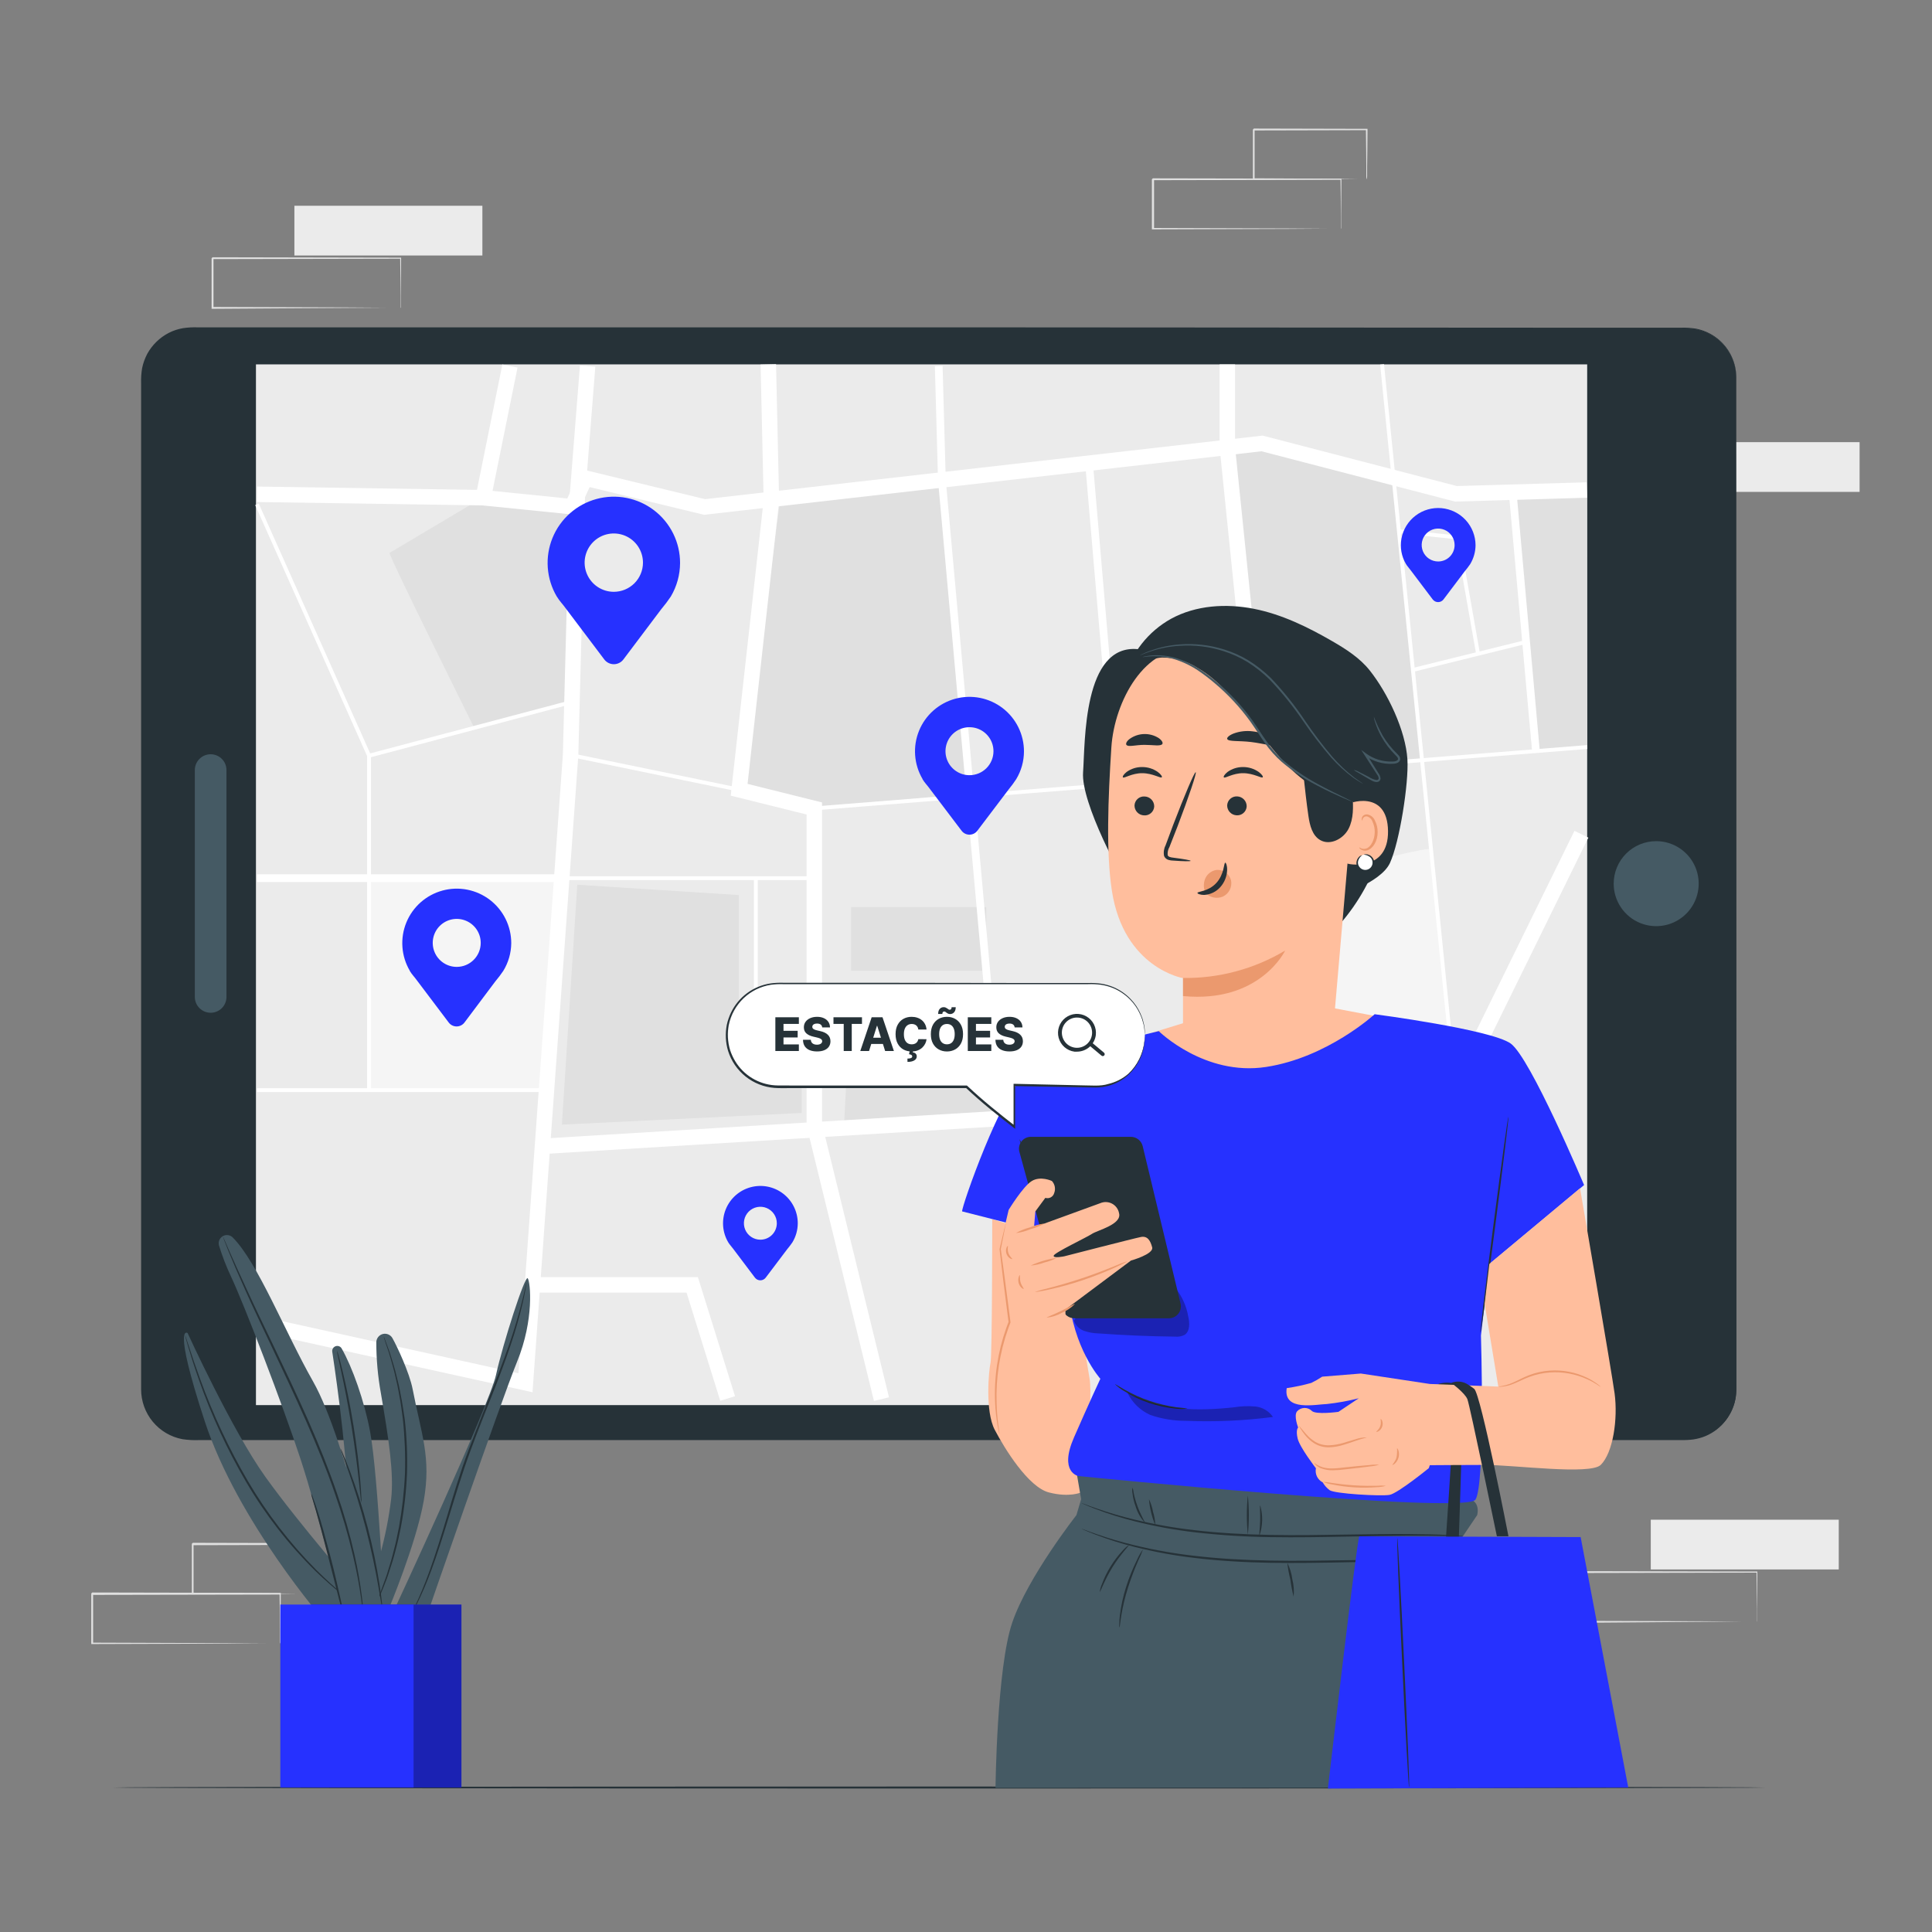 <svg width="500" height="500" viewBox="0 0 500 500" fill="none" xmlns="http://www.w3.org/2000/svg">
<rect x="0" y="0" width="500" height="500" fill="#808080" stroke="none"/>
<path d="M481.259 114.43H432.609V127.3H481.259V114.43Z" fill="#EBEBEB"/>
<path d="M124.839 53.25H76.189V66.12H124.839V53.25Z" fill="#EBEBEB"/>
<path d="M103.64 79.68C103.636 79.603 103.636 79.527 103.64 79.45V78.79C103.64 78.18 103.64 77.34 103.64 76.25C103.64 74.03 103.64 70.84 103.56 66.81L103.71 66.96L55 67.06L55.25 66.81V70.1C55.25 71.19 55.25 72.28 55.25 73.35V79.68L55 79.44L89.67 79.55L99.9 79.62H102.67H103.39H103.65C103.65 79.62 103.58 79.62 103.43 79.62H102.73H100.02L89.84 79.69L55 79.92H54.76V79.68C54.76 77.607 54.76 75.497 54.76 73.35V66.83L55.01 66.58L103.66 66.68H103.81V66.83C103.81 70.9 103.75 74.12 103.73 76.36C103.73 77.43 103.73 78.27 103.73 78.86C103.73 79.12 103.73 79.33 103.73 79.5C103.73 79.67 103.65 79.69 103.64 79.68Z" fill="#E0E0E0"/>
<path d="M475.869 393.299H427.219V406.169H475.869V393.299Z" fill="#EBEBEB"/>
<path d="M454.67 419.72C454.661 419.644 454.661 419.567 454.67 419.49C454.67 419.32 454.67 419.1 454.67 418.83C454.67 418.22 454.67 417.38 454.67 416.3C454.67 414.07 454.62 410.88 454.59 406.85L454.74 407L406.09 407.1C406.2 406.99 405.84 407.35 406.33 406.85V419.71L406.09 419.47L440.76 419.58L450.99 419.65H453.76H454.48H454.74H454.51H453.82H451.1L440.93 419.72L406 420H405.75V406.86C406.24 406.37 405.89 406.73 406 406.61L454.65 406.71H454.8V406.86C454.8 410.93 454.74 414.15 454.72 416.4C454.72 417.46 454.72 418.3 454.72 418.9C454.72 419.16 454.72 419.36 454.72 419.53C454.708 419.595 454.692 419.658 454.67 419.72V419.72Z" fill="#E0E0E0"/>
<path d="M346.999 59.25C346.995 59.174 346.995 59.097 346.999 59.02V58.36C346.999 57.75 346.999 56.91 346.999 55.83C346.999 53.61 346.999 50.41 346.919 46.38L347.069 46.53L298.419 46.63L298.669 46.38V52.91C298.669 55.057 298.669 57.167 298.669 59.24L298.429 59L333.099 59.11L343.329 59.18H346.099H346.829H346.999C346.999 59.18 346.929 59.18 346.779 59.18H346.079H343.369L333.189 59.25L298.349 59.36H298.109V59.11C298.109 57.04 298.109 54.93 298.109 52.78V46.39L298.359 46.15L347.009 46.24H347.159V46.39C347.159 50.46 347.099 53.68 347.079 55.93C347.079 57 347.079 57.83 347.079 58.43V59.06C346.999 59.19 346.999 59.26 346.999 59.25Z" fill="#E0E0E0"/>
<path d="M353.6 46.38C353.592 46.3 353.592 46.219 353.6 46.139V45.459C353.6 44.819 353.6 43.959 353.6 42.88C353.6 40.62 353.54 37.429 353.5 33.51L353.68 33.69L324.45 33.76C324.23 33.98 324.75 33.459 324.69 33.51V40.13C324.69 42.289 324.69 44.37 324.69 46.37L324.46 46.139L345.37 46.249L351.46 46.309H353.1H353.69C353.514 46.324 353.336 46.324 353.16 46.309H351.56L345.56 46.38L324.49 46.489H324.25V46.249C324.25 44.249 324.25 42.169 324.25 40.01V33.52L324.5 33.27L353.73 33.34H353.91V33.52C353.91 37.52 353.83 40.709 353.81 42.989C353.81 44.059 353.81 44.91 353.81 45.529C353.81 46.15 353.61 46.4 353.6 46.38Z" fill="#E0E0E0"/>
<path d="M72.439 425.389C72.439 425.389 72.439 425.299 72.439 425.149V424.489C72.439 423.889 72.439 423.039 72.439 421.959C72.439 419.739 72.439 416.539 72.349 412.519L72.499 412.669L23.849 412.759L24.099 412.519V419.039C24.099 421.179 24.099 423.299 24.099 425.369L23.859 425.119L58.529 425.239L68.759 425.299H71.529H72.259H72.509H72.289H71.589H68.879L58.699 425.369L23.859 425.479H23.619V425.239C23.619 423.169 23.619 421.049 23.619 418.909V412.389L23.869 412.139L72.519 412.239H72.669V412.389C72.669 416.449 72.609 419.679 72.589 421.919C72.589 422.989 72.589 423.819 72.589 424.419V425.049C72.565 425.172 72.514 425.288 72.439 425.389V425.389Z" fill="#E0E0E0"/>
<path d="M78.998 412.519C78.991 412.436 78.991 412.352 78.998 412.269C78.998 412.089 78.998 411.859 78.998 411.589C78.998 410.959 78.998 410.099 78.998 409.009C78.998 406.749 78.938 403.559 78.898 399.649L79.078 399.819L49.848 399.889L50.088 399.649V406.259C50.088 408.409 50.088 410.499 50.088 412.499L49.858 412.259L70.768 412.369L76.858 412.439H78.498H79.088C78.912 412.454 78.735 412.454 78.558 412.439H76.958L70.958 412.499L49.888 412.609H49.648V412.379C49.648 410.379 49.648 408.289 49.648 406.139V399.529L49.898 399.279L79.128 399.349H79.308V399.529C79.308 403.529 79.228 406.709 79.208 408.999C79.208 410.069 79.208 410.909 79.208 411.539C79.208 412.169 79.048 412.529 78.998 412.519Z" fill="#E0E0E0"/>
<path d="M456.94 462.61C456.94 462.75 361.17 462.87 243.06 462.87C124.95 462.87 29.16 462.75 29.16 462.61C29.16 462.47 124.91 462.35 243.06 462.35C361.21 462.35 456.94 462.47 456.94 462.61Z" fill="#263238"/>
<path d="M436.521 84.99H49.641C42.555 84.99 36.81 90.734 36.81 97.82V359.63C36.81 366.716 42.555 372.46 49.641 372.46H436.521C443.606 372.46 449.351 366.716 449.351 359.63V97.82C449.351 90.734 443.606 84.99 436.521 84.99Z" fill="#263238"/>
<path d="M449.35 97.82L449.29 96.92C449.274 96.551 449.23 96.183 449.16 95.82C449.086 95.309 448.972 94.804 448.82 94.31C448.341 92.639 447.525 91.083 446.423 89.738C445.321 88.394 443.955 87.288 442.41 86.49C441.334 85.939 440.186 85.539 439 85.3C437.679 85.083 436.338 85.002 435 85.06H425.71H402.54L254.89 85.15H152.89H51.23C49.974 85.101 48.715 85.168 47.47 85.35C46.233 85.56 45.035 85.962 43.92 86.54C41.669 87.696 39.816 89.5 38.6 91.72C38.011 92.838 37.58 94.033 37.32 95.27C37.114 96.532 37.034 97.812 37.08 99.09V122.62C37.08 133.174 37.08 143.84 37.08 154.62V220.62C37.08 265.47 37.08 311.9 37.08 359.46C37.072 362.387 38.088 365.225 39.953 367.481C41.818 369.737 44.414 371.268 47.29 371.81C48.736 372.025 50.2 372.099 51.66 372.03H168.34H297.68H414.68H435.03C436.133 372.066 437.236 372.016 438.33 371.88C441.001 371.51 443.482 370.289 445.404 368.397C447.326 366.506 448.587 364.045 449 361.38C449.124 360.315 449.168 359.242 449.13 358.17C449.13 357.09 449.13 356.02 449.13 354.94V348.53C449.13 331.524 449.13 315.214 449.13 299.6C449.13 237.27 449.2 186.82 449.22 151.95C449.22 134.53 449.22 120.95 449.27 111.81C449.27 107.23 449.27 103.73 449.27 101.37C449.27 99.01 449.27 97.82 449.27 97.82C449.27 97.82 449.27 99.02 449.27 101.37C449.27 103.72 449.27 107.23 449.27 111.81C449.27 120.99 449.27 134.53 449.27 151.95C449.27 186.82 449.33 237.27 449.37 299.6C449.37 315.187 449.37 331.497 449.37 348.53C449.37 350.66 449.37 352.79 449.37 354.94V358.17C449.403 359.262 449.356 360.355 449.23 361.44C448.916 363.659 448.037 365.76 446.678 367.543C445.32 369.325 443.527 370.729 441.47 371.62C440.43 372.059 439.338 372.365 438.22 372.53C437.106 372.668 435.983 372.722 434.86 372.69H414.72H297.72H168.38H51.68C50.187 372.758 48.69 372.681 47.21 372.46C44.201 371.893 41.484 370.291 39.532 367.931C37.58 365.571 36.514 362.603 36.52 359.54C36.52 311.98 36.52 265.54 36.52 220.7C36.52 198.28 36.52 176.28 36.52 154.7V99.19C36.477 97.878 36.565 96.565 36.78 95.27C37.05 93.981 37.498 92.736 38.11 91.57C39.387 89.259 41.318 87.377 43.66 86.16C44.823 85.562 46.071 85.147 47.36 84.93C48.635 84.741 49.923 84.671 51.21 84.72H96.1H152.9H254.9L402.55 84.81H425.72H435C436.339 84.765 437.679 84.852 439 85.07C440.199 85.311 441.358 85.722 442.44 86.29C443.995 87.099 445.367 88.219 446.471 89.579C447.576 90.94 448.389 92.513 448.86 94.2C449.007 94.694 449.114 95.199 449.18 95.71C449.248 96.077 449.288 96.448 449.3 96.82C449.35 97.51 449.35 97.82 449.35 97.82Z" fill="#263238"/>
<path d="M428.621 217.689C430.797 217.689 432.923 218.335 434.732 219.543C436.541 220.752 437.951 222.47 438.784 224.48C439.616 226.49 439.834 228.702 439.41 230.835C438.985 232.969 437.938 234.929 436.399 236.468C434.861 238.006 432.901 239.054 430.767 239.478C428.633 239.903 426.422 239.685 424.412 238.852C422.402 238.02 420.684 236.61 419.475 234.801C418.266 232.992 417.621 230.865 417.621 228.689C417.621 225.772 418.78 222.974 420.843 220.911C422.906 218.848 425.704 217.689 428.621 217.689V217.689Z" fill="#455A64"/>
<path d="M58.61 199.271V258.001C58.611 258.539 58.506 259.072 58.301 259.569C58.096 260.067 57.795 260.519 57.416 260.9C57.036 261.281 56.584 261.583 56.087 261.789C55.59 261.995 55.058 262.101 54.52 262.101V262.101C53.981 262.101 53.448 261.995 52.951 261.789C52.453 261.583 52.002 261.281 51.621 260.9C51.24 260.52 50.938 260.068 50.732 259.57C50.526 259.073 50.42 258.54 50.42 258.001V199.301C50.42 198.214 50.852 197.171 51.621 196.402C52.39 195.633 53.432 195.201 54.52 195.201C55.601 195.201 56.639 195.629 57.405 196.392C58.171 197.155 58.605 198.19 58.61 199.271Z" fill="#455A64"/>
<path d="M410.76 94.301H66.24V363.641H410.76V94.301Z" fill="#EBEBEB"/>
<path d="M288.371 288.73L315.011 335.68L380.511 334.71L376.801 283.76L288.371 288.73Z" fill="#E0E0E0"/>
<path d="M201.79 130.181L192.17 204.391L212.04 209.131L250.89 205.271L243.76 124.201L201.79 130.181Z" fill="#E0E0E0"/>
<path d="M141.44 282.06H95.519V226.77L145.42 227.27L141.44 282.06Z" fill="#F5F5F5"/>
<path d="M330.48 283.76C330.48 282.19 338.57 227.27 338.57 227.27C338.57 227.27 370.23 218.6 370.35 219.84C370.47 221.08 376.65 282.3 376.65 282.3L330.48 283.76Z" fill="#F5F5F5"/>
<path d="M100.801 143.101C100.891 144.441 122.731 188.361 122.731 188.361L148.021 181.661V131.131L121.941 130.531L100.801 143.101Z" fill="#E0E0E0"/>
<path d="M255.24 234.74H220.27V251.24H255.24V234.74Z" fill="#E0E0E0"/>
<path d="M255.401 256.711L220.181 258.491L218.391 291.931L258.611 288.731L255.401 256.711Z" fill="#E0E0E0"/>
<path d="M396.48 194.7L391.59 126.82H410.67L410.76 193.35L396.48 194.7Z" fill="#E0E0E0"/>
<path d="M318.34 115.701L326.29 200.291L368 196.551L360.72 124.401L327.7 115.701H318.34Z" fill="#E0E0E0"/>
<path d="M126.7 130.83L66.481 129.92L66.54 125.92L123.44 126.78L130.01 94.33L133.94 95.12L126.7 130.83Z" fill="white"/>
<path d="M95.231 196.17L66.051 130.73L66.961 130.32L95.801 194.98L147.901 181.17L148.151 182.14L95.231 196.17Z" fill="white"/>
<path d="M145.43 226.27H66.519V228.27H145.43V226.27Z" fill="white"/>
<path d="M96.01 195.58H95.01V282.07H96.01V195.58Z" fill="white"/>
<path d="M141.71 281.621H66.519V282.621H141.71V281.621Z" fill="white"/>
<path d="M137.811 360.31L66.201 344.51L67.061 340.6L134.161 355.41L145.671 195.26L147.401 128.65L150.091 94.57L154.071 94.88L151.391 128.91L149.671 195.46L137.811 360.31Z" fill="white"/>
<path d="M149.231 133.26L124.871 130.8L125.281 126.82L146.811 129L150.371 121.4L182.461 129.18L326.761 112.73L377.031 125.79L410.611 124.82L410.731 128.81L376.581 129.81L326.471 116.79L182.211 133.23L152.611 126.06L149.231 133.26Z" fill="white"/>
<path d="M317.001 286.871L313.031 286.351L324.271 200.271L315.631 115.781V94.301H319.631V115.681L328.301 200.321L317.001 286.871Z" fill="white"/>
<path d="M139.74 298.71L139.5 294.72L375.37 280.38L407.47 215.02L411.06 216.78L377.94 284.23L376.78 284.3L139.74 298.71Z" fill="white"/>
<path d="M257.841 291.141L242.761 124.291L241.941 94.761L243.941 94.701L244.761 124.181L259.831 290.961L257.841 291.141Z" fill="white"/>
<path d="M226.181 362.57L208.741 291.35V210.79L189.111 205.91L197.631 129.44L196.841 94.34L200.841 94.25L201.641 129.62L201.631 129.75L193.471 202.87L212.741 207.67V290.86L230.071 361.62L226.181 362.57Z" fill="white"/>
<path d="M210.74 226.77H145.42V227.77H210.74V226.77Z" fill="white"/>
<path d="M147.76 194.909L147.559 195.889L191.184 204.868L191.386 203.888L147.76 194.909Z" fill="white"/>
<path d="M210.631 260.38L195.111 256.95V227.27H196.111V256.15L210.851 259.4L210.631 260.38Z" fill="white"/>
<path d="M186.4 362.521L177.68 334.531H137.77V330.531H180.62L190.22 361.331L186.4 362.521Z" fill="white"/>
<path d="M314.721 336.19L287.941 288.97L288.811 288.48L315.301 335.18L410.541 333.76L410.561 334.76L314.721 336.19Z" fill="white"/>
<path d="M361.58 335.68H360.58V362.64H361.58V335.68Z" fill="white"/>
<path d="M380.01 334.75L376.3 283.8L357.18 94.35L358.18 94.25L377.3 283.71L381.01 334.67L380.01 334.75Z" fill="white"/>
<path d="M410.724 192.832L210.703 208.715L210.782 209.712L410.803 193.829L410.724 192.832Z" fill="white"/>
<path d="M392.578 128.466L390.586 128.645L396.526 194.808L398.518 194.63L392.578 128.466Z" fill="white"/>
<path d="M394.853 165.634L365.547 172.887L365.787 173.857L395.093 166.605L394.853 165.634Z" fill="white"/>
<path d="M381.97 168.97L376.78 139.55L362.15 138L362.25 137.01L377.63 138.64L382.95 168.79L381.97 168.97Z" fill="white"/>
<path d="M282.924 120.786L280.932 120.957L287.878 201.98L289.87 201.809L282.924 120.786Z" fill="white"/>
<path d="M321.778 165.088L286.336 172.887L286.551 173.863L321.993 166.064L321.778 165.088Z" fill="white"/>
<path d="M314.043 335.563L310.402 363.789L312.386 364.045L316.027 335.819L314.043 335.563Z" fill="white"/>
<path d="M149.4 228.971L145.42 291.051L207.47 288.031V263.671L191.22 260.081V231.641L149.4 228.971Z" fill="#E0E0E0"/>
<path d="M132.311 244.09C132.312 241.923 131.814 239.784 130.855 237.841C129.895 235.897 128.501 234.201 126.779 232.884C125.058 231.567 123.056 230.665 120.929 230.247C118.803 229.829 116.608 229.907 114.517 230.475C112.425 231.043 110.493 232.085 108.869 233.521C107.246 234.957 105.975 236.748 105.156 238.755C104.338 240.762 103.992 242.93 104.148 245.092C104.303 247.254 104.954 249.351 106.051 251.22V251.22V251.27C106.591 252.18 107.261 252.83 107.951 253.79L116.131 264.63C116.369 264.945 116.677 265.2 117.03 265.376C117.383 265.552 117.772 265.643 118.166 265.643C118.561 265.643 118.95 265.552 119.303 265.376C119.656 265.2 119.964 264.945 120.201 264.63L128.201 253.97C128.933 253.104 129.618 252.2 130.251 251.26V251.26C131.574 249.1 132.286 246.622 132.311 244.09V244.09ZM118.211 250.23C116.982 250.232 115.78 249.869 114.757 249.188C113.735 248.506 112.937 247.536 112.466 246.401C111.995 245.266 111.871 244.016 112.11 242.811C112.349 241.605 112.941 240.498 113.81 239.629C114.679 238.76 115.787 238.168 116.992 237.929C118.198 237.69 119.447 237.813 120.582 238.285C121.718 238.756 122.687 239.553 123.369 240.576C124.051 241.599 124.413 242.801 124.411 244.03C124.409 245.673 123.755 247.249 122.592 248.411C121.43 249.573 119.855 250.227 118.211 250.23V250.23Z" fill="#2631FF"/>
<path d="M265.001 194.48C265.006 192.311 264.511 190.17 263.553 188.223C262.596 186.276 261.202 184.577 259.481 183.257C257.759 181.937 255.757 181.032 253.628 180.612C251.5 180.192 249.303 180.27 247.21 180.837C245.116 181.405 243.182 182.449 241.557 183.886C239.932 185.324 238.661 187.117 237.843 189.126C237.024 191.135 236.681 193.306 236.838 195.469C236.995 197.633 237.65 199.731 238.751 201.6V201.66C239.291 202.57 239.971 203.22 240.661 204.18L248.861 215C249.098 215.315 249.406 215.57 249.759 215.746C250.112 215.922 250.501 216.014 250.896 216.014C251.29 216.014 251.679 215.922 252.032 215.746C252.386 215.57 252.693 215.315 252.931 215L261.001 204.35C261.718 203.485 262.386 202.581 263.001 201.64V201.64C264.3 199.477 264.992 197.003 265.001 194.48V194.48ZM250.901 200.62C249.673 200.62 248.472 200.256 247.451 199.574C246.429 198.891 245.633 197.921 245.163 196.787C244.693 195.652 244.57 194.403 244.81 193.199C245.05 191.994 245.641 190.888 246.51 190.019C247.378 189.151 248.485 188.559 249.689 188.319C250.894 188.08 252.142 188.203 253.277 188.673C254.412 189.143 255.382 189.939 256.064 190.96C256.747 191.981 257.111 193.182 257.111 194.41C257.111 195.227 256.95 196.035 256.637 196.789C256.324 197.543 255.866 198.228 255.288 198.805C254.711 199.382 254.025 199.839 253.27 200.15C252.516 200.462 251.707 200.621 250.891 200.62H250.901Z" fill="#2631FF"/>
<path d="M206.461 316.621C206.466 315.133 206.127 313.663 205.471 312.328C204.815 310.992 203.859 309.825 202.679 308.919C201.498 308.013 200.124 307.391 198.664 307.103C197.204 306.815 195.697 306.867 194.261 307.257C192.824 307.646 191.497 308.362 190.383 309.348C189.268 310.335 188.396 311.565 187.835 312.943C187.274 314.322 187.038 315.811 187.147 317.295C187.255 318.78 187.705 320.219 188.461 321.501V321.501C188.831 322.121 189.301 322.571 189.771 323.221L195.381 330.661C195.544 330.875 195.755 331.048 195.996 331.167C196.237 331.286 196.502 331.348 196.771 331.348C197.04 331.348 197.305 331.286 197.546 331.167C197.787 331.048 197.998 330.875 198.161 330.661L203.681 323.351C204.184 322.756 204.654 322.135 205.091 321.491V321.491C205.974 320.019 206.447 318.338 206.461 316.621V316.621ZM196.791 320.831C195.948 320.833 195.123 320.585 194.422 320.118C193.72 319.651 193.172 318.986 192.848 318.208C192.524 317.43 192.438 316.573 192.602 315.746C192.765 314.919 193.17 314.159 193.765 313.562C194.361 312.966 195.12 312.559 195.946 312.394C196.773 312.228 197.63 312.312 198.409 312.634C199.188 312.957 199.854 313.503 200.322 314.203C200.791 314.904 201.041 315.728 201.041 316.571C201.042 317.13 200.933 317.684 200.72 318.2C200.507 318.717 200.195 319.187 199.8 319.583C199.405 319.978 198.936 320.292 198.42 320.507C197.903 320.721 197.35 320.831 196.791 320.831V320.831Z" fill="#2631FF"/>
<path d="M381.87 141.099C381.86 138.691 380.951 136.372 379.321 134.598C377.691 132.825 375.458 131.723 373.059 131.509C370.66 131.295 368.267 131.984 366.349 133.442C364.431 134.899 363.126 137.02 362.69 139.389C362.277 141.656 362.696 143.996 363.87 145.979C364.24 146.599 364.71 147.049 365.18 147.709L370.79 155.139C370.953 155.353 371.164 155.526 371.405 155.645C371.646 155.764 371.911 155.826 372.18 155.826C372.449 155.826 372.714 155.764 372.955 155.645C373.196 155.526 373.407 155.353 373.57 155.139L379.09 147.829C379.593 147.235 380.063 146.614 380.5 145.969V145.969C381.383 144.497 381.856 142.816 381.87 141.099V141.099ZM372.2 145.309C371.357 145.311 370.532 145.063 369.83 144.596C369.128 144.128 368.58 143.463 368.256 142.684C367.933 141.905 367.847 141.048 368.011 140.221C368.175 139.393 368.581 138.634 369.178 138.037C369.774 137.441 370.534 137.035 371.361 136.871C372.189 136.707 373.046 136.792 373.825 137.116C374.604 137.439 375.269 137.987 375.736 138.689C376.204 139.391 376.452 140.216 376.45 141.059C376.45 142.187 376.002 143.268 375.205 144.065C374.408 144.862 373.327 145.309 372.2 145.309Z" fill="#2631FF"/>
<path d="M176.001 145.7C176.004 143.065 175.399 140.465 174.234 138.101C173.068 135.738 171.374 133.675 169.281 132.073C167.189 130.47 164.756 129.372 162.17 128.863C159.584 128.355 156.916 128.449 154.373 129.139C151.83 129.829 149.48 131.096 147.506 132.842C145.532 134.588 143.987 136.765 142.991 139.205C141.996 141.645 141.576 144.282 141.765 146.91C141.954 149.539 142.746 152.088 144.081 154.36V154.36L144.131 154.42C144.781 155.53 145.611 156.32 146.441 157.48L156.391 170.67C156.68 171.052 157.053 171.361 157.482 171.574C157.91 171.786 158.382 171.897 158.861 171.897C159.339 171.897 159.811 171.786 160.24 171.574C160.668 171.361 161.042 171.052 161.331 170.67L171.121 157.67C172.012 156.618 172.844 155.517 173.611 154.37V154.37C175.166 151.745 175.991 148.752 176.001 145.7V145.7ZM158.851 153.16C157.357 153.16 155.897 152.717 154.655 151.887C153.413 151.057 152.446 149.877 151.874 148.497C151.303 147.117 151.154 145.599 151.447 144.134C151.739 142.669 152.459 141.324 153.516 140.268C154.572 139.213 155.919 138.494 157.384 138.204C158.849 137.914 160.367 138.065 161.747 138.638C163.126 139.211 164.305 140.18 165.133 141.423C165.962 142.666 166.403 144.127 166.401 145.62C166.398 147.621 165.601 149.539 164.186 150.953C162.77 152.366 160.851 153.16 158.851 153.16V153.16Z" fill="#2631FF"/>
<path d="M83.999 419.571C83.999 419.571 61.48 393.721 52.999 367.861C44.52 342.001 48.559 345.001 48.559 345.001C48.559 345.001 59.999 370.091 68.689 382.221C77.379 394.351 92.849 412.161 92.849 412.161L83.999 419.571Z" fill="#455A64"/>
<path d="M88.429 349C88.279 348.732 88.041 348.525 87.755 348.415C87.469 348.305 87.153 348.299 86.863 348.398C86.573 348.497 86.326 348.694 86.166 348.956C86.007 349.217 85.944 349.527 85.989 349.83C87.359 358.92 90.319 380.23 90.199 394.05C90.049 412.05 90.199 418.95 90.199 418.95H99.549C99.549 418.95 97.889 381.83 95.779 370.51C94.309 362.58 91.159 353.77 88.429 349Z" fill="#455A64"/>
<path d="M93.519 415.93C97.442 407.055 100.037 397.651 101.22 388.02C101.99 381.41 100.62 372.47 98.57 360.55C97.782 356.191 97.387 351.77 97.389 347.34C97.403 346.849 97.578 346.377 97.888 345.996C98.197 345.615 98.624 345.347 99.101 345.233C99.578 345.119 100.08 345.166 100.528 345.366C100.976 345.566 101.346 345.908 101.58 346.34C102.71 348.34 105.97 355.23 106.8 359.55C109.07 371.32 111.63 377.2 109.67 388.37C107.71 399.54 100.47 416.74 100.47 416.74L93.519 415.93Z" fill="#455A64"/>
<path d="M102 416.691C102 416.691 126.66 363.691 128.37 355.821C130.08 347.951 135.89 329.821 136.58 330.821C137.27 331.821 138.29 341.421 133.84 352.361C129.39 363.301 110.42 418.261 110.42 418.261H102" fill="#455A64"/>
<path d="M90.82 414.32C90.578 414.179 90.347 414.018 90.13 413.84C89.69 413.51 89.03 413.04 88.22 412.38C86.58 411.09 84.28 409.13 81.59 406.53C74.645 399.681 68.63 391.948 63.7 383.53C58.784 375.135 54.692 366.284 51.48 357.1C50.24 353.58 49.34 350.7 48.75 348.7C48.45 347.7 48.24 346.92 48.09 346.39C48.009 346.122 47.945 345.848 47.9 345.57C48.022 345.825 48.122 346.089 48.2 346.36C48.38 346.92 48.63 347.68 48.95 348.64C49.59 350.64 50.55 353.48 51.83 356.98C55.134 366.105 59.257 374.911 64.15 383.29C69.068 391.665 75.014 399.392 81.85 406.29C84.49 408.91 86.75 410.91 88.35 412.29C89.14 412.98 89.78 413.47 90.2 413.83C90.422 413.973 90.63 414.137 90.82 414.32V414.32Z" fill="#263238"/>
<path d="M93.519 388.89C93.406 388.376 93.333 387.855 93.299 387.33C93.179 386.23 93.029 384.8 92.849 383.08C92.459 379.5 91.849 374.55 90.969 369.08C90.089 363.61 89.129 358.76 88.369 355.23C88.009 353.54 87.709 352.13 87.469 351.05C87.329 350.543 87.239 350.024 87.199 349.5C87.393 349.988 87.55 350.489 87.669 351C87.949 352 88.319 353.39 88.739 355.15C89.589 358.66 90.619 363.55 91.489 368.99C92.359 374.43 92.919 379.41 93.219 382.99C93.369 384.79 93.459 386.25 93.509 387.26C93.564 387.802 93.567 388.348 93.519 388.89V388.89Z" fill="#263238"/>
<path d="M99.3 345.871C99.419 346.087 99.517 346.315 99.59 346.551L100.33 348.551C100.66 349.401 101.03 350.451 101.39 351.701C101.75 352.951 102.23 354.351 102.59 355.951C102.78 356.741 102.99 357.571 103.2 358.441C103.41 359.311 103.55 360.231 103.74 361.171C104.14 363.051 104.39 365.091 104.74 367.231C105.271 371.894 105.468 376.59 105.33 381.281C105.135 385.98 104.604 390.658 103.74 395.281C103.29 397.401 102.89 399.421 102.36 401.281C102.1 402.201 101.89 403.111 101.62 403.961C101.35 404.811 101.08 405.621 100.83 406.401C100.36 407.971 99.83 409.331 99.33 410.551C98.83 411.771 98.44 412.791 98.05 413.621L97.17 415.531C97.083 415.76 96.969 415.979 96.83 416.181C96.892 415.945 96.973 415.715 97.07 415.491L97.86 413.541C98.22 412.701 98.64 411.671 99.06 410.441C99.48 409.211 100.06 407.851 100.48 406.291L101.23 403.841C101.49 402.991 101.69 402.091 101.93 401.171C102.45 399.321 102.82 397.311 103.26 395.171C104.089 390.578 104.607 385.934 104.81 381.271C104.942 376.597 104.758 371.92 104.26 367.271C103.98 365.141 103.74 363.101 103.36 361.271C103.18 360.331 103.05 359.411 102.85 358.551L102.28 356.061C101.94 354.461 101.5 353.061 101.16 351.811C100.82 350.561 100.48 349.501 100.16 348.631C99.84 347.761 99.67 347.141 99.51 346.631C99.411 346.387 99.341 346.132 99.3 345.871V345.871Z" fill="#263238"/>
<path d="M136.25 331.92C136.254 332 136.254 332.08 136.25 332.16C136.25 332.35 136.18 332.57 136.14 332.85C136.03 333.45 135.89 334.35 135.65 335.49C135.17 337.77 134.38 341.05 133.15 345.03C131.92 349.01 130.23 353.68 128.23 358.81C126.23 363.94 123.93 369.53 121.74 375.48C119.55 381.43 117.81 387.23 116.2 392.48C114.59 397.73 113.09 402.48 111.62 406.38C110.493 409.47 109.194 412.495 107.73 415.44C107.23 416.49 106.73 417.27 106.48 417.81L106.13 418.42C106.093 418.491 106.05 418.558 106 418.62C106 418.62 106 418.54 106.09 418.39L106.38 417.76C106.65 417.21 107.07 416.41 107.55 415.35C108.55 413.25 109.88 410.16 111.28 406.25C112.68 402.34 114.16 397.61 115.73 392.34C117.3 387.07 119.02 381.25 121.25 375.29C123.48 369.33 125.77 363.74 127.78 358.62C129.79 353.5 131.52 348.86 132.78 344.91C134.04 340.96 134.9 337.69 135.44 335.43C135.71 334.3 135.88 333.43 136.02 332.82C136.09 332.55 136.14 332.32 136.18 332.14C136.192 332.063 136.215 331.989 136.25 331.92V331.92Z" fill="#263238"/>
<path d="M60.19 320.211C59.849 319.888 59.41 319.687 58.942 319.64C58.475 319.592 58.005 319.701 57.605 319.949C57.206 320.196 56.9 320.569 56.734 321.009C56.569 321.449 56.553 321.931 56.69 322.381C57.533 325.117 58.569 327.791 59.79 330.381C63.18 337.581 73.14 363.441 77.79 377.641C82.44 391.841 89 418.301 89 418.301L99 416.691C99 416.691 89.89 373.161 81 357.481C73.83 344.881 66.68 326.661 60.19 320.211Z" fill="#455A64"/>
<path d="M80.529 386.49C80.735 386.874 80.906 387.276 81.039 387.69C81.339 388.47 81.739 389.61 82.189 391.03C83.109 393.87 84.189 397.84 85.359 402.24C86.529 406.64 87.429 410.66 88.079 413.57L88.829 417.02C88.928 417.44 88.985 417.869 88.999 418.3C88.816 417.907 88.679 417.494 88.589 417.07C88.349 416.16 88.039 415.02 87.679 413.66C86.919 410.66 85.919 406.73 84.809 402.37C83.699 398.01 82.619 394 81.809 391.14L80.809 387.75C80.668 387.342 80.574 386.92 80.529 386.49V386.49Z" fill="#263238"/>
<path d="M93.999 417.501C93.967 417.414 93.947 417.323 93.939 417.231C93.939 417.021 93.869 416.761 93.829 416.451C93.719 415.761 93.629 414.731 93.419 413.451C93.059 410.831 92.419 407.071 91.329 402.451C90.059 397.069 88.503 391.758 86.669 386.541C84.669 380.641 82.069 374.271 79.169 367.671C73.309 354.491 67.459 342.811 63.609 334.161C61.669 329.851 60.159 326.331 59.169 323.881C58.669 322.661 58.309 321.701 58.049 321.051L57.779 320.311C57.742 320.228 57.715 320.14 57.699 320.051C57.699 320.051 57.699 320.121 57.829 320.291L58.149 321.011L59.359 323.801C60.449 326.231 61.999 329.721 63.999 334.001C67.929 342.601 73.829 354.251 79.699 367.451C82.609 374.061 85.159 380.451 87.179 386.371C88.999 391.615 90.524 396.957 91.749 402.371C92.572 406.003 93.213 409.674 93.669 413.371C93.849 414.681 93.909 415.711 93.979 416.371C93.979 416.701 93.979 416.961 94.049 417.161C94.052 417.276 94.035 417.391 93.999 417.501V417.501Z" fill="#263238"/>
<path d="M99 416.691C98.85 416.139 98.74 415.578 98.67 415.011C98.47 413.851 98.21 412.301 97.89 410.441C97.21 406.581 96.16 401.271 94.65 395.441C93.14 389.611 91.48 384.511 90.19 380.811L88.63 376.431C88.412 375.905 88.235 375.363 88.1 374.811C88.384 375.306 88.625 375.824 88.82 376.361C89.25 377.361 89.82 378.841 90.54 380.681C92.338 385.472 93.881 390.355 95.16 395.311C96.445 400.255 97.48 405.261 98.26 410.311C98.54 412.251 98.76 413.821 98.87 414.921C98.967 415.505 99.01 416.098 99 416.691V416.691Z" fill="#263238"/>
<path d="M119.419 415.26H80.559V462.61H119.419V415.26Z" fill="#2631FF"/>
<g opacity="0.3">
<path d="M119.419 415.26H80.559V462.61H119.419V415.26Z" fill="black"/>
</g>
<path d="M107.029 415.26H72.549V462.61H107.029V415.26Z" fill="#2631FF"/>
<path d="M256.79 315.51C256.79 315.51 256.79 350.67 256.35 352.65C255.91 354.63 254.88 365.17 257.45 370.06C260.02 374.95 266.13 384.86 271.45 386.24C276.77 387.62 279.78 386.24 279.78 386.24C279.78 386.24 283.05 363.34 281.98 356.77C280.91 350.2 278.48 335.86 278.48 335.86L262 317.16L256.79 315.51Z" fill="#FFBE9D"/>
<path d="M298.209 267.25L313.739 262.48L343.109 260.52L360.879 263.89L341.579 294.82L313.739 292.72L298.209 267.25Z" fill="#FFBE9D"/>
<path d="M359.689 203.42C359.854 210.856 358.442 218.243 355.546 225.094C352.65 231.945 348.337 238.106 342.889 243.17C340.382 235.923 337.879 228.67 335.379 221.41" fill="#263238"/>
<path d="M303.07 160.139C309.52 156.619 317.31 156.139 324.51 157.559C331.71 158.979 338.43 162.259 344.79 165.939C348.35 167.999 351.91 170.269 354.48 173.499C359.16 179.389 363.78 189.059 364.24 196.569C364.6 202.639 362.24 217.839 359.71 223.359C357.35 228.419 346.33 232.269 340.89 233.519L291 175.459C291.896 172.233 293.425 169.217 295.497 166.587C297.569 163.957 300.143 161.765 303.07 160.139V160.139Z" fill="#263238"/>
<path d="M294.459 167.999L306.459 165.859C299.919 181.439 298.149 217.059 294.399 233.539C289.989 227.139 279.749 207.649 280.299 199.889C280.849 192.129 280.239 166.649 294.459 167.999Z" fill="#263238"/>
<path d="M351.21 193.91C350.996 189.541 349.387 185.355 346.619 181.967C343.851 178.58 340.069 176.169 335.83 175.09L308.27 168.09C296.36 166.81 288.4 181.46 287.62 193.42C286.76 206.7 286.22 220.71 287.77 230.63C290.89 250.56 306.16 253.14 306.16 253.14C306.16 253.14 306.16 262.62 306.16 268.44L330.78 287.95L345.1 265.56L351.26 194.19C351.28 193.81 351.24 194.36 351.21 193.91Z" fill="#FFBE9D"/>
<path d="M293.61 208.43C293.601 209.097 293.854 209.741 294.313 210.225C294.773 210.708 295.403 210.994 296.07 211.02C296.395 211.045 296.722 211.006 297.031 210.904C297.341 210.802 297.627 210.639 297.873 210.425C298.119 210.21 298.32 209.949 298.463 209.656C298.607 209.364 298.691 209.045 298.71 208.72C298.718 208.052 298.465 207.408 298.006 206.925C297.546 206.441 296.916 206.156 296.25 206.13C295.924 206.102 295.597 206.141 295.286 206.242C294.976 206.344 294.689 206.507 294.443 206.721C294.197 206.936 293.996 207.198 293.853 207.491C293.71 207.784 293.627 208.104 293.61 208.43V208.43Z" fill="#263238"/>
<path d="M290.61 201.18C290.93 201.52 292.87 200.09 295.61 200.1C298.35 200.11 300.37 201.5 300.67 201.16C300.82 201.01 300.5 200.41 299.62 199.77C298.433 198.941 297.018 198.501 295.57 198.51C294.136 198.498 292.735 198.942 291.57 199.78C290.75 200.43 290.46 201 290.61 201.18Z" fill="#263238"/>
<path d="M317.59 208.429C317.584 209.085 317.831 209.718 318.28 210.197C318.729 210.676 319.345 210.963 320 210.999C320.325 211.026 320.653 210.988 320.963 210.886C321.273 210.785 321.56 210.622 321.806 210.407C322.052 210.193 322.253 209.931 322.396 209.638C322.54 209.344 322.622 209.025 322.64 208.699C322.651 208.033 322.401 207.389 321.943 206.905C321.485 206.421 320.856 206.135 320.19 206.109C319.866 206.087 319.541 206.13 319.234 206.236C318.928 206.341 318.645 206.507 318.403 206.723C318.161 206.939 317.964 207.201 317.824 207.494C317.685 207.787 317.605 208.105 317.59 208.429Z" fill="#263238"/>
<path d="M316.729 201.18C317.049 201.52 318.989 200.09 321.729 200.1C324.469 200.11 326.499 201.5 326.789 201.16C326.939 201.01 326.619 200.41 325.739 199.77C324.552 198.941 323.137 198.501 321.689 198.51C320.255 198.499 318.854 198.944 317.689 199.78C316.869 200.43 316.579 201 316.729 201.18Z" fill="#263238"/>
<path d="M308.139 222.79C308.139 222.63 306.439 222.33 303.669 221.97C302.969 221.9 302.299 221.75 302.189 221.28C302.128 220.552 302.293 219.822 302.659 219.19L304.749 213.85C307.649 206.24 309.749 199.99 309.449 199.85C309.149 199.71 306.539 205.85 303.639 213.42L301.639 218.8C301.203 219.647 301.072 220.618 301.269 221.55C301.375 221.793 301.534 222.01 301.735 222.183C301.936 222.356 302.173 222.481 302.429 222.55C302.817 222.658 303.217 222.716 303.619 222.72C306.399 222.93 308.129 222.94 308.139 222.79Z" fill="#263238"/>
<path d="M332.6 246C332.6 246 326.11 259.69 306.17 257.78V253.1C315.467 253.226 324.617 250.768 332.6 246V246Z" fill="#EB996E"/>
<path d="M317.599 191.239C317.869 191.989 320.599 191.639 323.839 192.039C327.079 192.439 329.669 193.319 330.099 192.649C330.299 192.329 329.839 191.649 328.789 190.899C327.393 189.996 325.803 189.438 324.149 189.269C322.501 189.061 320.827 189.253 319.269 189.829C318.079 190.299 317.479 190.889 317.599 191.239Z" fill="#263238"/>
<path d="M291.509 192.769C291.989 193.399 293.889 192.769 296.169 192.769C298.449 192.769 300.379 193.199 300.819 192.539C301.019 192.229 300.709 191.599 299.869 191.009C298.74 190.294 297.423 189.932 296.087 189.969C294.751 190.007 293.456 190.442 292.369 191.219C291.559 191.819 291.299 192.459 291.509 192.769Z" fill="#263238"/>
<path d="M292.999 175.169C294.219 172.169 297.509 170.369 300.739 170.169C303.996 170.164 307.186 171.094 309.929 172.849C321.799 179.709 327.929 196.279 339.629 203.379C342.519 205.129 346.269 203.529 348.719 205.839C351.169 208.149 352.769 211.839 351.409 214.929C353.089 212.843 354.46 210.526 355.479 208.049C355.982 206.806 356.213 205.469 356.156 204.128C356.099 202.788 355.756 201.476 355.149 200.279C354.149 198.519 352.339 197.179 351.849 195.209C351.419 193.479 352.099 191.669 352.029 189.879C351.827 188.065 351.2 186.325 350.199 184.799C345.609 176.669 339.289 169.329 331.149 164.799C325.841 161.724 319.793 160.158 313.659 160.269C307.501 160.415 301.598 162.759 297.019 166.879C294.389 169.319 291.639 171.879 293.019 175.169" fill="#263238"/>
<path d="M348.48 208.349C348.69 207.779 359.08 204.029 359.22 215.079C359.35 225.809 348.52 223.699 348.5 223.389C348.48 223.079 348.48 208.349 348.48 208.349Z" fill="#FFBE9D"/>
<path d="M351.77 219.289C351.82 219.289 351.961 219.419 352.281 219.559C352.73 219.738 353.231 219.738 353.68 219.559C354.81 219.129 355.751 217.319 355.781 215.389C355.803 214.465 355.615 213.549 355.231 212.709C355.126 212.375 354.943 212.071 354.696 211.824C354.448 211.576 354.144 211.393 353.811 211.289C353.594 211.243 353.369 211.27 353.17 211.366C352.971 211.462 352.81 211.621 352.71 211.819C352.57 212.119 352.641 212.329 352.591 212.349C352.541 212.369 352.351 212.169 352.441 211.729C352.493 211.461 352.638 211.22 352.851 211.049C353.137 210.833 353.494 210.733 353.851 210.769C354.297 210.847 354.716 211.038 355.066 211.326C355.416 211.613 355.687 211.986 355.851 212.409C356.321 213.337 356.555 214.368 356.531 215.409C356.531 217.569 355.391 219.609 353.841 220.069C353.553 220.155 353.251 220.175 352.955 220.128C352.659 220.082 352.377 219.969 352.131 219.799C351.801 219.549 351.74 219.309 351.77 219.289Z" fill="#EB996E"/>
<path d="M352.749 202.829C352.521 202.731 352.303 202.61 352.099 202.469C351.689 202.209 351.049 201.859 350.299 201.329C348.187 199.776 346.243 198.006 344.499 196.049C341.969 193.114 339.605 190.039 337.419 186.839C334.774 182.935 331.81 179.255 328.559 175.839C326.82 174.134 324.902 172.622 322.839 171.329C320.901 170.144 318.826 169.2 316.659 168.519C312.991 167.34 309.133 166.868 305.289 167.129C302.694 167.284 300.131 167.785 297.669 168.619C296.789 168.889 296.139 169.179 295.669 169.359C295.44 169.461 295.203 169.541 294.959 169.599C295.174 169.472 295.398 169.362 295.629 169.269C296.277 168.949 296.945 168.672 297.629 168.439C300.091 167.526 302.67 166.967 305.289 166.779C309.181 166.474 313.095 166.918 316.819 168.089C319.022 168.77 321.134 169.717 323.109 170.909C325.204 172.223 327.152 173.759 328.919 175.489C332.194 178.933 335.165 182.653 337.799 186.609C339.968 189.81 342.304 192.894 344.799 195.849C346.503 197.813 348.395 199.605 350.449 201.199C351.189 201.759 351.799 202.129 352.189 202.419C352.386 202.54 352.574 202.677 352.749 202.829V202.829Z" fill="#455A64"/>
<path d="M353 221.19C353.527 221.098 354.07 221.209 354.518 221.502C354.965 221.795 355.285 222.247 355.412 222.767C355.539 223.287 355.464 223.835 355.202 224.302C354.94 224.768 354.51 225.118 354 225.28C353.484 225.46 352.918 225.432 352.422 225.203C351.926 224.975 351.537 224.562 351.339 224.053C351.141 223.543 351.148 222.977 351.359 222.473C351.57 221.969 351.968 221.566 352.47 221.35" fill="white"/>
<path d="M352.489 221.348C352.014 221.713 351.665 222.216 351.489 222.788C351.411 223.083 351.409 223.392 351.482 223.687C351.556 223.983 351.702 224.255 351.909 224.478C352.15 224.759 352.468 224.963 352.824 225.064C353.18 225.164 353.558 225.158 353.911 225.044C354.263 224.931 354.574 224.717 354.805 224.427C355.036 224.138 355.176 223.787 355.209 223.418C355.245 223.119 355.207 222.815 355.097 222.534C354.987 222.253 354.809 222.003 354.579 221.808C354.111 221.442 353.542 221.225 352.949 221.188C352.949 221.188 353.119 221.078 353.459 221.068C353.764 221.073 354.066 221.14 354.345 221.265C354.623 221.391 354.873 221.572 355.08 221.798C355.286 222.024 355.443 222.289 355.543 222.578C355.643 222.867 355.682 223.174 355.659 223.478C355.626 223.939 355.455 224.38 355.169 224.743C354.883 225.106 354.495 225.375 354.054 225.515C353.614 225.655 353.142 225.659 352.699 225.528C352.255 225.397 351.862 225.136 351.569 224.778C351.326 224.497 351.159 224.158 351.086 223.793C351.012 223.429 351.034 223.052 351.149 222.698C351.292 222.234 351.579 221.828 351.969 221.538C352.299 221.348 352.479 221.318 352.489 221.348Z" fill="#263238"/>
<path d="M350.051 205.869C350.221 208.799 350.351 211.869 349.001 214.499C347.651 217.129 344.221 218.879 341.681 217.419C339.601 216.239 338.971 213.569 338.621 211.199C337.621 204.369 337.141 197.449 336.061 190.619L350.051 205.869Z" fill="#263238"/>
<path d="M295.68 170.069C295.68 170.129 296.63 169.889 298.35 169.829C300.779 169.79 303.192 170.232 305.45 171.129C307.009 171.734 308.501 172.502 309.9 173.419C311.5 174.499 313.036 175.671 314.5 176.929C317.876 179.788 320.897 183.041 323.5 186.619C324.87 188.529 326.08 190.499 327.38 192.329C328.619 194.105 330.066 195.726 331.69 197.159C334.467 199.528 337.511 201.565 340.76 203.229C343.51 204.689 345.76 205.699 347.39 206.409L349.22 207.189C349.43 207.291 349.651 207.368 349.88 207.419C349.692 207.279 349.487 207.165 349.27 207.079L347.49 206.189C345.93 205.429 343.67 204.349 340.96 202.859C337.781 201.15 334.797 199.102 332.06 196.749C330.481 195.329 329.074 193.728 327.87 191.979C326.58 190.179 325.37 188.209 324 186.269C321.372 182.648 318.305 179.366 314.87 176.499C313.386 175.238 311.826 174.069 310.2 172.999C308.761 172.076 307.225 171.314 305.62 170.729C303.306 169.848 300.832 169.463 298.36 169.599C297.687 169.635 297.018 169.725 296.36 169.869C296.126 169.908 295.897 169.975 295.68 170.069V170.069Z" fill="#455A64"/>
<path d="M350.34 199.239C350.647 199.491 350.982 199.706 351.34 199.879L354.06 201.479L354.98 201.999C355.337 202.212 355.736 202.345 356.15 202.389C356.405 202.414 356.662 202.354 356.88 202.219C356.993 202.135 357.087 202.029 357.155 201.907C357.224 201.784 357.267 201.649 357.28 201.509C357.253 201.014 357.075 200.539 356.77 200.149C355.77 198.599 354.77 196.899 353.62 195.099L353.19 195.499C355.293 197.049 357.871 197.816 360.48 197.669C360.82 197.667 361.158 197.61 361.48 197.499C361.662 197.447 361.831 197.355 361.975 197.231C362.118 197.107 362.232 196.952 362.31 196.779C362.372 196.597 362.388 196.402 362.357 196.211C362.325 196.021 362.247 195.842 362.13 195.689C361.947 195.448 361.743 195.224 361.52 195.019C360.105 193.648 358.874 192.098 357.86 190.409C356.969 188.817 356.194 187.162 355.54 185.459C355.586 185.956 355.7 186.444 355.88 186.909C356.293 188.196 356.833 189.438 357.49 190.619C358.475 192.38 359.7 193.995 361.13 195.419C361.53 195.799 361.93 196.229 361.77 196.569C361.61 196.909 361.04 197.079 360.47 197.079C357.999 197.199 355.562 196.472 353.56 195.019L352.28 194.079L353.14 195.419L356.36 200.419C356.6 200.704 356.756 201.05 356.81 201.419C356.804 201.491 356.784 201.56 356.749 201.623C356.714 201.686 356.666 201.741 356.608 201.784C356.55 201.827 356.484 201.856 356.413 201.871C356.343 201.886 356.27 201.885 356.2 201.869C355.51 201.737 354.854 201.468 354.27 201.079L351.46 199.639C351.105 199.458 350.729 199.324 350.34 199.239Z" fill="#455A64"/>
<path d="M318.599 227.859C318.397 227.043 317.916 226.322 317.238 225.823C316.56 225.325 315.729 225.079 314.889 225.129C314.277 225.21 313.694 225.439 313.19 225.796C312.686 226.153 312.278 226.628 311.999 227.179C311.736 227.737 311.587 228.342 311.559 228.958C311.532 229.575 311.627 230.19 311.839 230.769L311.899 231.029C312.47 231.65 313.218 232.079 314.041 232.258C314.864 232.437 315.723 232.357 316.499 232.029C317.26 231.663 317.878 231.056 318.258 230.301C318.638 229.547 318.758 228.689 318.599 227.859V227.859Z" fill="#EB996E"/>
<path d="M309.899 231.09C309.899 230.67 312.679 230.8 314.779 228.52C316.879 226.24 316.709 223.26 317.099 223.26C317.279 223.26 317.609 223.95 317.579 225.2C317.521 226.83 316.891 228.388 315.799 229.6C314.754 230.776 313.288 231.494 311.719 231.6C310.549 231.62 309.879 231.28 309.899 231.09Z" fill="#263238"/>
<path d="M278.499 380.42L279.799 387.99L278.579 392.11C278.579 392.11 266.009 408.11 261.979 419.89C257.949 431.67 257.639 462.7 257.639 462.7L400.839 462.61C400.839 462.61 395.839 416.52 377.839 402.01V398.7L382.289 392.11C382.289 392.11 383.789 387.01 377.289 387.77C374.709 388.07 278.499 380.42 278.499 380.42Z" fill="#455A64"/>
<path d="M378.64 397.578H377.64L374.729 397.508C372.209 397.448 368.559 397.398 364.039 397.428C359.519 397.458 354.149 397.558 348.179 397.678C342.209 397.798 335.649 397.918 328.749 397.808C322.263 397.72 315.785 397.306 309.339 396.568C304.076 395.962 298.858 395.01 293.719 393.718C290.256 392.855 286.846 391.786 283.51 390.518C282.32 390.088 281.429 389.668 280.809 389.418L280.119 389.108C279.959 389.038 279.88 388.998 279.89 388.988L280.14 389.058L280.849 389.318C281.479 389.538 282.379 389.928 283.579 390.318C286.935 391.494 290.35 392.496 293.809 393.318C298.944 394.551 304.151 395.459 309.399 396.038C315.319 396.728 321.87 397.108 328.76 397.238C335.65 397.368 342.2 397.238 348.17 397.148C354.14 397.058 359.519 396.978 364.039 397.008C368.559 397.038 372.219 397.128 374.739 397.258C375.999 397.308 376.98 397.378 377.64 397.428L378.399 397.488C378.559 397.548 378.65 397.568 378.64 397.578Z" fill="#263238"/>
<path d="M378.64 404.219C378.557 404.235 378.472 404.235 378.39 404.219H377.63L374.72 404.149C372.2 404.089 368.55 404.039 364.03 404.069C359.51 404.099 354.14 404.199 348.17 404.319C342.2 404.439 335.64 404.559 328.74 404.449C321.84 404.339 315.27 403.919 309.33 403.209C304.066 402.603 298.848 401.65 293.71 400.359C290.245 399.493 286.836 398.421 283.5 397.149C282.31 396.719 281.42 396.309 280.8 396.059L280.11 395.749C279.95 395.679 279.87 395.639 279.88 395.629L280.13 395.699L280.84 395.959C281.47 396.179 282.37 396.559 283.57 396.959C286.925 398.136 290.34 399.137 293.8 399.959C298.934 401.192 304.141 402.1 309.39 402.679C315.31 403.369 321.86 403.749 328.75 403.879C335.64 404.009 342.19 403.879 348.16 403.789C354.13 403.699 359.51 403.619 364.03 403.649C368.55 403.679 372.21 403.769 374.73 403.899C375.99 403.949 376.97 404.019 377.63 404.069L378.39 404.129C378.56 404.199 378.65 404.209 378.64 404.219Z" fill="#263238"/>
<path d="M284.629 411.999C284.709 411.291 284.898 410.6 285.189 409.949C285.782 408.339 286.539 406.794 287.449 405.339C288.349 403.881 289.394 402.517 290.569 401.269C291.024 400.721 291.56 400.246 292.159 399.859C292.279 399.969 289.959 402.239 287.889 405.609C285.819 408.979 284.779 411.999 284.629 411.999Z" fill="#263238"/>
<path d="M289.719 421.209C289.656 420.933 289.639 420.65 289.669 420.369C289.677 419.603 289.727 418.839 289.819 418.079C290.124 415.57 290.666 413.095 291.439 410.689C292.195 408.285 293.138 405.945 294.259 403.689C294.678 402.73 295.198 401.818 295.809 400.969C295.461 401.949 295.053 402.908 294.589 403.839C293.583 406.124 292.699 408.461 291.939 410.839C291.178 413.223 290.593 415.659 290.189 418.129C289.879 419.999 289.799 421.219 289.719 421.209Z" fill="#263238"/>
<path d="M293.109 385C293.258 385.454 293.356 385.924 293.399 386.4C293.633 387.514 293.947 388.611 294.339 389.68C295.229 392.2 296.419 394.05 296.339 394.13C295.209 392.912 294.375 391.451 293.899 389.86C293.483 388.763 293.211 387.617 293.089 386.45C292.974 385.973 292.981 385.474 293.109 385V385Z" fill="#263238"/>
<path d="M297.35 388C297.861 389.043 298.218 390.154 298.41 391.3C298.772 392.404 298.965 393.558 298.98 394.72C298.1 392.575 297.55 390.309 297.35 388Z" fill="#263238"/>
<path d="M322.94 387C323.286 390.391 323.286 393.809 322.94 397.2C322.593 393.809 322.593 390.391 322.94 387V387Z" fill="#263238"/>
<path d="M326.139 389.609C326.887 392.167 326.817 394.894 325.939 397.409C325.789 397.409 326.079 395.649 326.129 393.509C326.179 391.369 325.999 389.629 326.139 389.609Z" fill="#263238"/>
<path d="M334.79 413.219C334.421 411.778 334.141 410.315 333.95 408.839C333.586 407.392 333.318 405.922 333.15 404.439C333.826 405.789 334.268 407.243 334.46 408.739C334.827 410.203 334.939 411.718 334.79 413.219V413.219Z" fill="#263238"/>
<path d="M249 313.509C248.72 312.599 259.24 282.509 265.48 277.949C271.72 273.389 299.89 266.858 299.89 266.858C299.89 266.858 311.75 278.559 327.65 276.129C343.55 273.699 355.76 262.479 355.76 262.479C355.76 262.479 385.85 266.419 390.96 270.059C396.07 273.699 409.96 306.689 409.96 306.689L385.44 327.118L383.27 345.618C383.27 345.618 384.41 384.149 381.85 388.099C379.29 392.049 279.09 381.999 279.09 381.999C279.09 381.999 273.98 381.089 277.95 371.999C281.92 362.909 284.77 356.828 284.77 356.828C284.77 356.828 277.67 348.939 276.53 334.979C275.39 321.019 272.6 319.518 272.6 319.518L249 313.509Z" fill="#2631FF"/>
<path d="M383.139 344.909C382.989 344.909 384.499 332.349 386.509 316.909C388.519 301.469 390.249 288.909 390.389 288.959C390.529 289.009 388.999 301.509 386.999 316.999C384.999 332.489 383.279 344.929 383.139 344.909Z" fill="#263238"/>
<path d="M275.739 324.638C275.609 324.688 273.739 320.188 271.549 314.578C269.359 308.968 267.709 304.388 267.839 304.338C267.969 304.288 269.839 308.788 272.039 314.388C274.239 319.988 275.879 324.588 275.739 324.638Z" fill="#263238"/>
<g opacity="0.3">
<path d="M307.509 340.668C307.056 338.063 305.971 335.608 304.349 333.518C301.999 330.858 298.279 329.728 294.739 329.748C291.19 329.938 287.685 330.628 284.329 331.798L277.939 341.798C278.148 342.402 278.49 342.952 278.94 343.405C279.39 343.859 279.937 344.205 280.539 344.418C281.743 344.837 283.005 345.063 284.279 345.088C290.893 345.568 297.506 345.845 304.119 345.918C304.973 346.007 305.834 345.847 306.599 345.458C307.999 344.478 307.899 342.348 307.509 340.668Z" fill="black"/>
</g>
<path d="M263.84 294.818C264.052 295.147 264.227 295.5 264.36 295.868C264.67 296.548 265.09 297.548 265.59 298.798C266.59 301.288 267.93 304.798 269.28 308.628C270.63 312.458 271.75 316.038 272.5 318.628C272.88 319.908 273.18 320.958 273.36 321.688C273.488 322.056 273.569 322.44 273.6 322.828C273.419 322.484 273.275 322.122 273.17 321.748L272.17 318.748C271.33 316.198 270.17 312.678 268.81 308.818C267.45 304.958 266.19 301.468 265.27 298.948C264.84 297.768 264.48 296.768 264.19 295.948C264.029 295.587 263.911 295.208 263.84 294.818Z" fill="#263238"/>
<path d="M263.79 297.999L275 338.889C275.196 339.558 275.607 340.144 276.169 340.556C276.731 340.968 277.413 341.184 278.11 341.169H302.42C302.888 341.185 303.354 341.094 303.782 340.904C304.21 340.713 304.589 340.428 304.89 340.07C305.192 339.712 305.408 339.29 305.522 338.835C305.636 338.381 305.646 337.907 305.55 337.449L295.72 296.579C295.541 295.89 295.134 295.281 294.566 294.851C293.999 294.421 293.303 294.195 292.59 294.209H266.89C266.417 294.193 265.946 294.286 265.515 294.482C265.083 294.678 264.703 294.97 264.403 295.337C264.103 295.704 263.892 296.135 263.785 296.596C263.679 297.058 263.681 297.538 263.79 297.999Z" fill="#263238"/>
<path d="M272.23 305.639C272.23 305.639 269.33 304.259 267.04 305.639C264.75 307.019 261.04 313.119 261.04 313.119L258.75 322.819L260.32 335.999L260.94 342.109L275.74 343.789V338.899L292.69 326.229C292.69 326.229 298.64 324.579 298.18 322.809C297.72 321.039 296.96 319.809 295.28 320.129C293.6 320.449 275.44 325.129 275.44 325.129C275.44 325.129 272.54 325.739 272.69 324.969C272.84 324.199 281.24 320.239 282.61 319.319C283.98 318.399 290.4 316.879 289.61 313.979C289.515 313.456 289.302 312.961 288.988 312.532C288.674 312.103 288.267 311.751 287.797 311.502C287.328 311.252 286.808 311.113 286.277 311.093C285.745 311.074 285.217 311.175 284.73 311.389L270.07 316.729L267.63 317.339L267.94 313.519L270.53 310.009C270.762 310.082 271.006 310.108 271.248 310.085C271.49 310.062 271.724 309.99 271.938 309.875C272.152 309.759 272.34 309.601 272.492 309.411C272.643 309.221 272.755 309.003 272.82 308.769C273.025 308.244 273.079 307.672 272.975 307.119C272.87 306.565 272.612 306.052 272.23 305.639V305.639Z" fill="#FFBE9D"/>
<path d="M270.26 316.658C269.134 317.303 267.927 317.794 266.67 318.118C265.472 318.622 264.21 318.959 262.92 319.118C264.048 318.478 265.255 317.988 266.51 317.658C267.71 317.16 268.971 316.823 270.26 316.658Z" fill="#EB996E"/>
<path d="M273.6 325.469C272.549 326.048 271.421 326.476 270.25 326.739C269.127 327.168 267.948 327.43 266.75 327.519C268.922 326.517 271.23 325.843 273.6 325.519V325.469Z" fill="#EB996E"/>
<path d="M291.76 326.379C291.5 326.585 291.215 326.757 290.91 326.889C290.34 327.189 289.51 327.599 288.46 328.079C285.741 329.307 282.961 330.395 280.13 331.339C277.299 332.29 274.418 333.088 271.5 333.729C270.38 333.979 269.5 334.149 268.83 334.249C268.502 334.325 268.167 334.362 267.83 334.359C268.999 333.956 270.192 333.622 271.4 333.359C273.61 332.789 276.65 331.939 279.95 330.839C283.25 329.739 286.19 328.589 288.31 327.729C289.434 327.214 290.586 326.764 291.76 326.379V326.379Z" fill="#EB996E"/>
<path d="M264.92 333.549C264.87 333.679 263.92 333.179 263.62 332.019C263.32 330.859 263.82 329.949 263.93 330.019C264.04 330.089 263.84 330.899 264.12 331.859C264.4 332.819 265 333.429 264.92 333.549Z" fill="#EB996E"/>
<path d="M261.999 325.839C261.999 325.899 261.729 325.839 261.389 325.669C260.964 325.377 260.644 324.955 260.478 324.467C260.313 323.978 260.309 323.449 260.469 322.959C260.609 322.589 260.789 322.419 260.849 322.449C260.909 322.479 260.629 323.339 260.979 324.299C261.329 325.259 261.999 325.699 261.999 325.839Z" fill="#EB996E"/>
<path d="M260.309 316.398C260.317 316.56 260.3 316.722 260.259 316.878C260.189 317.248 260.099 317.688 259.999 318.238C259.749 319.498 259.399 321.238 258.999 323.298V323.238C259.649 327.878 260.539 334.598 261.509 342.138V342.198V342.268C261.319 342.778 261.109 343.318 260.909 343.868C258.727 350.038 257.71 356.558 257.909 363.098C257.964 365.079 258.128 367.055 258.399 369.018C258.489 369.668 258.559 370.198 258.619 370.618C258.66 370.805 258.677 370.997 258.669 371.188C258.602 371.01 258.552 370.826 258.519 370.638C258.439 370.278 258.309 369.748 258.189 369.048C257.849 367.084 257.632 365.1 257.539 363.108C257.228 356.509 258.206 349.913 260.419 343.688C260.619 343.138 260.829 342.588 261.019 342.078V342.208C260.019 334.658 259.219 327.938 258.679 323.278L259.869 318.278C260.009 317.738 260.119 317.278 260.209 316.938C260.228 316.756 260.262 316.576 260.309 316.398Z" fill="#EB996E"/>
<path d="M278.179 337.469C277.218 338.46 276.065 339.242 274.789 339.769C273.584 340.444 272.253 340.863 270.879 340.999C270.879 340.859 272.559 340.279 274.559 339.299C276.559 338.319 278.089 337.339 278.179 337.469Z" fill="#EB996E"/>
<path d="M372 358.249C372 358.249 375.87 359.249 376.25 361.769C376.63 364.289 373.54 407.769 373.54 407.769H377.22C377.22 407.769 378.69 364.699 378.63 361.619C378.57 358.539 377.11 358.339 376.56 358.119C375.063 357.688 373.47 357.734 372 358.249Z" fill="#263238"/>
<path d="M370.05 358.17L387.76 358.85L384.23 337.47L385.44 327.12L408.91 307.52C408.91 307.52 417.12 355.14 417.86 360.64C418.74 367.24 417.46 375.99 414.26 379.12C411.53 381.78 391.86 379.12 384.26 379.12C380.06 379.12 370.02 379.19 370.02 379.19L366.5 362.77L370.05 358.17Z" fill="#FFBE9D"/>
<path d="M414.26 358.91C414.19 359 412.99 357.91 410.68 356.91C407.687 355.557 404.406 354.966 401.13 355.19C399.335 355.31 397.567 355.687 395.88 356.31C394.33 356.87 392.99 357.61 391.8 358.07C390.862 358.469 389.872 358.732 388.86 358.85C388.493 358.919 388.117 358.919 387.75 358.85C389.099 358.7 390.416 358.335 391.65 357.77C392.81 357.27 394.12 356.51 395.71 355.9C397.436 355.233 399.253 354.831 401.1 354.71C404.457 354.478 407.816 355.133 410.84 356.61C411.745 357.059 412.608 357.588 413.42 358.19C413.727 358.396 414.009 358.638 414.26 358.91V358.91Z" fill="#EB996E"/>
<path d="M351.79 397.6C351.14 398.43 343.66 462.87 343.66 462.87L421.39 462.61L409.07 397.8L351.79 397.6Z" fill="#2631FF"/>
<path d="M364.68 462.7C364.54 462.7 363.73 448.22 362.88 430.34C362.03 412.46 361.46 398 361.61 398C361.76 398 362.55 412.48 363.4 430.36C364.25 448.24 364.82 462.69 364.68 462.7Z" fill="#263238"/>
<path d="M332.999 359.249C335.146 358.937 337.271 358.486 339.359 357.899C340.338 357.423 341.283 356.881 342.189 356.279L352.189 355.469L370.039 358.169C370.039 358.169 373.039 360.329 372.609 366.959C372.244 371.399 371.289 375.771 369.769 379.959C369.769 379.959 361.769 386.469 359.629 386.869C357.489 387.269 345.289 386.589 344.079 385.639C343.364 385.097 342.766 384.417 342.319 383.639C341.668 383.306 341.143 382.769 340.825 382.11C340.507 381.451 340.414 380.706 340.559 379.989C340.559 379.989 336.369 374.579 335.829 372.279C335.289 369.979 335.959 369.439 335.959 369.439C335.959 369.439 334.749 366.329 335.689 365.249C335.926 364.985 336.213 364.772 336.534 364.622C336.855 364.472 337.203 364.389 337.557 364.377C337.911 364.365 338.263 364.424 338.594 364.552C338.924 364.679 339.225 364.872 339.479 365.119C340.429 366.199 346.379 365.389 346.379 365.389L351.649 361.869C348.937 362.558 346.181 363.056 343.399 363.359C340.569 363.439 332.049 365.339 332.999 359.249Z" fill="#FFBE9D"/>
<path d="M353.689 372C353.689 372.08 352.599 372.27 350.899 372.86C350.049 373.15 349.039 373.53 347.899 373.86C346.647 374.28 345.339 374.516 344.019 374.56C342.666 374.602 341.33 374.255 340.169 373.56C339.251 372.979 338.437 372.249 337.759 371.4C337.305 370.84 336.888 370.253 336.509 369.64C336.239 369.21 336.109 368.96 336.139 368.94C336.169 368.92 336.849 369.82 338.039 371.16C338.72 371.946 339.52 372.62 340.409 373.16C341.504 373.782 342.751 374.087 344.009 374.04C346.709 373.97 349.009 372.94 350.799 372.48C351.727 372.154 352.705 371.991 353.689 372V372Z" fill="#EB996E"/>
<path d="M357.329 367.238C357.379 367.238 357.569 367.358 357.709 367.728C357.879 368.21 357.879 368.736 357.709 369.218C357.546 369.705 357.216 370.119 356.779 370.388C356.439 370.588 356.199 370.588 356.169 370.528C356.139 370.468 356.899 369.998 357.219 369.048C357.539 368.098 357.199 367.298 357.329 367.238Z" fill="#EB996E"/>
<path d="M356.931 379.069C356.112 379.305 355.271 379.456 354.421 379.519C352.861 379.739 350.701 379.999 348.321 380.249C347.193 380.4 346.058 380.487 344.921 380.509C343.975 380.527 343.034 380.378 342.141 380.069C341.285 379.838 340.544 379.301 340.061 378.559C340.727 379.06 341.47 379.451 342.261 379.719C343.124 379.967 344.023 380.072 344.921 380.029C345.921 380.029 347.071 379.859 348.261 379.739C350.651 379.479 352.811 379.279 354.381 379.159C355.225 379.043 356.08 379.013 356.931 379.069Z" fill="#EB996E"/>
<path d="M361.549 374.789C361.609 374.789 361.799 374.989 361.929 375.439C362.1 376.027 362.1 376.651 361.929 377.239C361.762 377.828 361.437 378.361 360.989 378.779C360.639 379.079 360.359 379.169 360.329 379.119C360.299 379.069 361.099 378.319 361.429 377.119C361.563 376.35 361.604 375.568 361.549 374.789Z" fill="#EB996E"/>
<path d="M358.68 384.52C357.906 384.747 357.106 384.868 356.3 384.88C352.432 385.188 348.54 384.946 344.74 384.16C343.94 384.051 343.16 383.832 342.42 383.51C343.22 383.535 344.017 383.632 344.8 383.8C346.26 384.02 348.28 384.27 350.52 384.41C352.76 384.55 354.8 384.55 356.28 384.52C357.078 384.444 357.882 384.444 358.68 384.52V384.52Z" fill="#EB996E"/>
<path d="M375.6 357.879C375.6 357.879 379.1 360.499 379.75 362.089C380.4 363.679 387.39 397.589 387.39 397.589H390.39C390.39 397.589 383.26 360.849 381.52 359.429C380.894 358.924 380.225 358.475 379.52 358.089C378.931 357.778 378.284 357.597 377.62 357.557C376.955 357.517 376.291 357.62 375.67 357.859L375.6 357.879Z" fill="#263238"/>
<path d="M307.309 364.54C306.313 364.672 305.304 364.672 304.309 364.54C299.552 364.094 294.966 362.539 290.919 360C290.058 359.511 289.262 358.916 288.549 358.23C288.599 358.16 289.549 358.8 291.109 359.68C293.156 360.842 295.309 361.807 297.539 362.56C299.768 363.307 302.061 363.85 304.389 364.18C306.189 364.4 307.309 364.46 307.309 364.54Z" fill="#263238"/>
<g opacity="0.3">
<path d="M324.84 364C323.005 363.84 321.157 363.911 319.34 364.21C309.99 365.21 300.34 365.21 291.77 360.42C293 362.991 295.106 365.04 297.71 366.2C300.674 367.213 303.787 367.723 306.92 367.71C314.441 368.017 321.975 367.683 329.44 366.71C328.921 365.946 328.239 365.307 327.444 364.838C326.649 364.369 325.759 364.083 324.84 364V364Z" fill="black"/>
</g>
<path d="M296.29 268.001C296.29 264.453 294.88 261.049 292.371 258.54C289.862 256.031 286.458 254.621 282.91 254.621H201.45C197.966 254.716 194.657 256.167 192.226 258.665C189.795 261.163 188.436 264.511 188.436 267.996C188.436 271.481 189.795 274.829 192.226 277.327C194.657 279.825 197.966 281.276 201.45 281.371H250.14C254.71 285.781 262.52 291.731 262.52 291.731V280.881L283.89 281.311C291.2 281.091 296.29 275.001 296.29 268.001Z" fill="white"/>
<path d="M296.291 268.001C296.291 268.001 296.291 268.241 296.291 268.731C296.272 269.45 296.192 270.166 296.051 270.871C295.83 272.021 295.468 273.14 294.971 274.201C294.268 275.648 293.313 276.958 292.151 278.071C290.679 279.455 288.89 280.458 286.941 280.991C286.397 281.135 285.846 281.252 285.291 281.341C284.71 281.408 284.125 281.445 283.541 281.451L279.851 281.391L262.531 281.081L262.721 280.891C262.721 284.311 262.721 287.941 262.721 291.721V292.151L262.391 291.891C258.391 288.801 254.121 285.441 249.971 281.531L250.131 281.601H220.631H204.581C203.201 281.601 201.851 281.651 200.431 281.551C197.705 281.335 195.106 280.31 192.968 278.607C190.83 276.903 189.25 274.599 188.431 271.991C188.103 270.898 187.909 269.77 187.851 268.631C187.8 267.499 187.88 266.365 188.091 265.251C188.325 264.148 188.691 263.077 189.181 262.061C190.139 260.062 191.572 258.329 193.356 257.013C195.139 255.696 197.218 254.837 199.411 254.511C200.474 254.365 201.548 254.308 202.621 254.341H224.001L265.591 254.401H281.591C282.73 254.364 283.871 254.424 285.001 254.581C286.05 254.746 287.076 255.032 288.061 255.431C289.776 256.147 291.324 257.209 292.611 258.551C293.641 259.612 294.48 260.843 295.091 262.191C295.339 262.728 295.556 263.279 295.741 263.841C295.881 264.361 296.001 264.841 296.091 265.261C296.215 265.921 296.285 266.59 296.301 267.261C296.301 267.711 296.301 267.941 296.301 267.941C296.301 267.941 296.301 267.711 296.241 267.261C296.198 266.589 296.111 265.921 295.981 265.261C295.881 264.841 295.751 264.371 295.601 263.861C295.418 263.307 295.197 262.765 294.941 262.241C294.325 260.915 293.482 259.707 292.451 258.671C291.173 257.376 289.646 256.355 287.961 255.671C286.995 255.287 285.988 255.015 284.961 254.861C283.844 254.71 282.716 254.656 281.591 254.701H265.591H224.001H202.621C201.575 254.664 200.527 254.717 199.491 254.861C196.841 255.278 194.381 256.489 192.436 258.336C190.492 260.183 189.154 262.577 188.601 265.201C188.186 267.359 188.296 269.584 188.921 271.691C189.259 272.742 189.722 273.75 190.301 274.691C191.38 276.458 192.866 277.942 194.635 279.019C196.404 280.095 198.405 280.734 200.471 280.881C201.811 280.981 203.221 280.881 204.581 280.931H220.641H250.141H250.231L250.301 280.991C254.411 284.881 258.671 288.251 262.651 291.351L262.311 291.511C262.311 287.731 262.311 284.101 262.311 280.681V280.491H262.511L279.821 280.881C282.361 280.881 284.761 281.191 286.821 280.531C288.733 280.082 290.51 279.18 292.001 277.901C293.155 276.818 294.106 275.538 294.811 274.121C295.633 272.431 296.115 270.596 296.231 268.721C296.261 268.231 296.291 268.001 296.291 268.001Z" fill="#263238"/>
<path d="M278.71 272.169C278.497 272.184 278.283 272.184 278.07 272.169C277.109 272.041 276.207 271.63 275.478 270.99C274.75 270.349 274.227 269.507 273.977 268.57C273.727 267.633 273.759 266.642 274.071 265.724C274.383 264.805 274.96 264 275.73 263.409C276.499 262.818 277.426 262.468 278.394 262.403C279.362 262.339 280.327 262.563 281.168 263.046C282.009 263.53 282.688 264.252 283.119 265.121C283.55 265.99 283.714 266.967 283.59 267.929C283.424 269.105 282.839 270.182 281.942 270.961C281.046 271.74 279.898 272.169 278.71 272.169V272.169ZM278.71 263.339C277.761 263.339 276.844 263.685 276.131 264.313C275.419 264.941 274.96 265.807 274.84 266.749C274.71 267.778 274.99 268.816 275.622 269.638C276.253 270.46 277.183 271 278.21 271.139C279.241 271.273 280.282 270.992 281.105 270.358C281.928 269.724 282.466 268.789 282.6 267.759C282.668 267.25 282.634 266.732 282.501 266.235C282.368 265.739 282.139 265.273 281.826 264.866C281.513 264.458 281.122 264.116 280.677 263.859C280.232 263.602 279.74 263.436 279.23 263.369C279.054 263.349 278.878 263.339 278.7 263.339H278.71Z" fill="#263238"/>
<path d="M285.39 273.318C285.273 273.316 285.16 273.274 285.07 273.198L281.86 270.518C281.81 270.476 281.768 270.425 281.737 270.367C281.707 270.309 281.688 270.245 281.682 270.179C281.676 270.114 281.683 270.048 281.702 269.985C281.722 269.922 281.753 269.864 281.795 269.813C281.837 269.763 281.889 269.721 281.947 269.69C282.005 269.66 282.069 269.641 282.134 269.635C282.2 269.629 282.266 269.636 282.329 269.655C282.391 269.675 282.45 269.706 282.5 269.748L285.71 272.428C285.812 272.514 285.877 272.636 285.89 272.769C285.903 272.902 285.864 273.034 285.78 273.138C285.733 273.196 285.673 273.241 285.606 273.272C285.538 273.304 285.465 273.319 285.39 273.318Z" fill="#263238"/>
<path d="M200.661 272V263.273H206.746V264.986H202.77V266.776H206.435V268.493H202.77V270.287H206.746V272H200.661ZM212.784 265.889C212.756 265.577 212.629 265.334 212.405 265.161C212.183 264.984 211.866 264.896 211.455 264.896C211.182 264.896 210.955 264.932 210.773 265.003C210.591 265.074 210.455 265.172 210.364 265.297C210.273 265.419 210.226 265.56 210.223 265.719C210.217 265.849 210.243 265.964 210.3 266.064C210.359 266.163 210.445 266.251 210.555 266.328C210.669 266.402 210.805 266.467 210.964 266.524C211.124 266.581 211.303 266.631 211.501 266.673L212.251 266.844C212.683 266.938 213.064 267.062 213.393 267.219C213.726 267.375 214.004 267.561 214.229 267.777C214.456 267.993 214.628 268.241 214.744 268.523C214.861 268.804 214.92 269.119 214.923 269.469C214.92 270.02 214.781 270.493 214.506 270.888C214.23 271.283 213.834 271.585 213.317 271.795C212.803 272.006 212.182 272.111 211.455 272.111C210.724 272.111 210.088 272.001 209.545 271.783C209.003 271.564 208.581 271.232 208.28 270.786C207.979 270.339 207.824 269.776 207.815 269.094H209.835C209.852 269.375 209.928 269.609 210.061 269.797C210.195 269.984 210.378 270.126 210.611 270.223C210.847 270.32 211.119 270.368 211.429 270.368C211.713 270.368 211.955 270.33 212.153 270.253C212.355 270.176 212.51 270.07 212.618 269.933C212.726 269.797 212.781 269.641 212.784 269.464C212.781 269.3 212.73 269.159 212.631 269.043C212.531 268.923 212.378 268.821 212.17 268.736C211.966 268.648 211.705 268.567 211.386 268.493L210.474 268.28C209.719 268.107 209.124 267.827 208.689 267.44C208.254 267.051 208.038 266.526 208.041 265.864C208.038 265.324 208.183 264.851 208.476 264.445C208.768 264.038 209.173 263.722 209.69 263.494C210.207 263.267 210.797 263.153 211.459 263.153C212.135 263.153 212.722 263.268 213.219 263.499C213.719 263.726 214.107 264.045 214.382 264.457C214.658 264.869 214.798 265.347 214.804 265.889H212.784ZM215.703 264.986V263.273H223.08V264.986H220.433V272H218.354V264.986H215.703ZM224.908 272H222.641L225.585 263.273H228.393L231.338 272H229.071L227.021 265.472H226.953L224.908 272ZM224.605 268.565H229.344V270.168H224.605V268.565ZM239.789 266.435H237.659C237.63 266.216 237.572 266.018 237.484 265.842C237.396 265.666 237.279 265.516 237.135 265.391C236.99 265.266 236.818 265.17 236.619 265.105C236.423 265.037 236.206 265.003 235.967 265.003C235.544 265.003 235.179 265.107 234.872 265.314C234.568 265.521 234.333 265.821 234.169 266.213C234.007 266.605 233.926 267.08 233.926 267.636C233.926 268.216 234.008 268.702 234.173 269.094C234.341 269.483 234.575 269.777 234.876 269.976C235.18 270.172 235.539 270.27 235.954 270.27C236.187 270.27 236.399 270.24 236.589 270.18C236.782 270.121 236.951 270.034 237.096 269.92C237.244 269.804 237.365 269.663 237.458 269.499C237.555 269.331 237.622 269.142 237.659 268.932L239.789 268.945C239.752 269.331 239.64 269.712 239.453 270.087C239.268 270.462 239.014 270.804 238.69 271.114C238.366 271.42 237.971 271.665 237.505 271.847C237.042 272.028 236.511 272.119 235.912 272.119C235.122 272.119 234.414 271.946 233.789 271.599C233.167 271.25 232.676 270.741 232.315 270.074C231.954 269.406 231.774 268.594 231.774 267.636C231.774 266.676 231.957 265.862 232.324 265.195C232.69 264.527 233.186 264.02 233.811 263.673C234.436 263.327 235.136 263.153 235.912 263.153C236.44 263.153 236.929 263.227 237.377 263.375C237.826 263.52 238.221 263.733 238.562 264.014C238.903 264.293 239.18 264.635 239.393 265.041C239.606 265.447 239.738 265.912 239.789 266.435ZM235.456 271.953H236.291L236.223 272.337C236.535 272.382 236.785 272.494 236.973 272.673C237.16 272.855 237.255 273.091 237.258 273.381C237.261 273.824 237.049 274.173 236.623 274.429C236.2 274.688 235.61 274.817 234.855 274.817L234.846 273.96C235.235 273.96 235.537 273.916 235.75 273.828C235.963 273.74 236.074 273.607 236.082 273.428C236.091 273.263 236.027 273.131 235.89 273.031C235.754 272.935 235.542 272.868 235.255 272.831L235.456 271.953ZM249.234 267.636C249.234 268.597 249.049 269.411 248.68 270.078C248.31 270.746 247.81 271.253 247.18 271.599C246.552 271.946 245.847 272.119 245.066 272.119C244.282 272.119 243.576 271.945 242.948 271.595C242.32 271.246 241.822 270.739 241.452 270.074C241.086 269.406 240.903 268.594 240.903 267.636C240.903 266.676 241.086 265.862 241.452 265.195C241.822 264.527 242.32 264.02 242.948 263.673C243.576 263.327 244.282 263.153 245.066 263.153C245.847 263.153 246.552 263.327 247.18 263.673C247.81 264.02 248.31 264.527 248.68 265.195C249.049 265.862 249.234 266.676 249.234 267.636ZM247.077 267.636C247.077 267.068 246.996 266.588 246.835 266.196C246.675 265.804 246.445 265.507 246.144 265.305C245.846 265.104 245.487 265.003 245.066 265.003C244.648 265.003 244.289 265.104 243.988 265.305C243.687 265.507 243.455 265.804 243.293 266.196C243.134 266.588 243.055 267.068 243.055 267.636C243.055 268.205 243.134 268.685 243.293 269.077C243.455 269.469 243.687 269.766 243.988 269.967C244.289 270.169 244.648 270.27 245.066 270.27C245.487 270.27 245.846 270.169 246.144 269.967C246.445 269.766 246.675 269.469 246.835 269.077C246.996 268.685 247.077 268.205 247.077 267.636ZM243.877 262.416L242.795 262.412C242.795 261.832 242.931 261.395 243.204 261.099C243.479 260.804 243.816 260.656 244.214 260.656C244.421 260.656 244.599 260.69 244.746 260.759C244.897 260.824 245.031 260.901 245.147 260.989C245.263 261.077 245.371 261.155 245.471 261.223C245.57 261.288 245.677 261.321 245.79 261.321C245.955 261.321 246.076 261.261 246.153 261.142C246.232 261.023 246.273 260.862 246.276 260.661L247.342 260.673C247.336 261.244 247.195 261.68 246.92 261.982C246.647 262.28 246.315 262.432 245.923 262.438C245.707 262.44 245.523 262.408 245.373 262.339C245.225 262.271 245.096 262.193 244.985 262.105C244.877 262.017 244.773 261.939 244.674 261.871C244.575 261.803 244.465 261.768 244.346 261.768C244.204 261.768 244.09 261.825 244.005 261.939C243.92 262.053 243.877 262.212 243.877 262.416ZM250.465 272V263.273H256.55V264.986H252.575V266.776H256.239V268.493H252.575V270.287H256.55V272H250.465ZM262.589 265.889C262.56 265.577 262.434 265.334 262.21 265.161C261.988 264.984 261.671 264.896 261.259 264.896C260.987 264.896 260.759 264.932 260.577 265.003C260.396 265.074 260.259 265.172 260.168 265.297C260.077 265.419 260.031 265.56 260.028 265.719C260.022 265.849 260.048 265.964 260.104 266.064C260.164 266.163 260.249 266.251 260.36 266.328C260.474 266.402 260.61 266.467 260.769 266.524C260.928 266.581 261.107 266.631 261.306 266.673L262.056 266.844C262.488 266.938 262.869 267.062 263.198 267.219C263.531 267.375 263.809 267.561 264.033 267.777C264.261 267.993 264.433 268.241 264.549 268.523C264.665 268.804 264.725 269.119 264.728 269.469C264.725 270.02 264.586 270.493 264.31 270.888C264.035 271.283 263.638 271.585 263.121 271.795C262.607 272.006 261.987 272.111 261.259 272.111C260.529 272.111 259.893 272.001 259.35 271.783C258.808 271.564 258.386 271.232 258.085 270.786C257.783 270.339 257.629 269.776 257.62 269.094H259.64C259.657 269.375 259.732 269.609 259.866 269.797C259.999 269.984 260.183 270.126 260.415 270.223C260.651 270.32 260.924 270.368 261.234 270.368C261.518 270.368 261.759 270.33 261.958 270.253C262.16 270.176 262.315 270.07 262.423 269.933C262.531 269.797 262.586 269.641 262.589 269.464C262.586 269.3 262.535 269.159 262.435 269.043C262.336 268.923 262.183 268.821 261.975 268.736C261.771 268.648 261.509 268.567 261.191 268.493L260.279 268.28C259.523 268.107 258.928 267.827 258.494 267.44C258.059 267.051 257.843 266.526 257.846 265.864C257.843 265.324 257.988 264.851 258.281 264.445C258.573 264.038 258.978 263.722 259.495 263.494C260.012 263.267 260.602 263.153 261.263 263.153C261.94 263.153 262.526 263.268 263.023 263.499C263.523 263.726 263.911 264.045 264.187 264.457C264.462 264.869 264.603 265.347 264.609 265.889H262.589Z" fill="#263238"/>
</svg>
